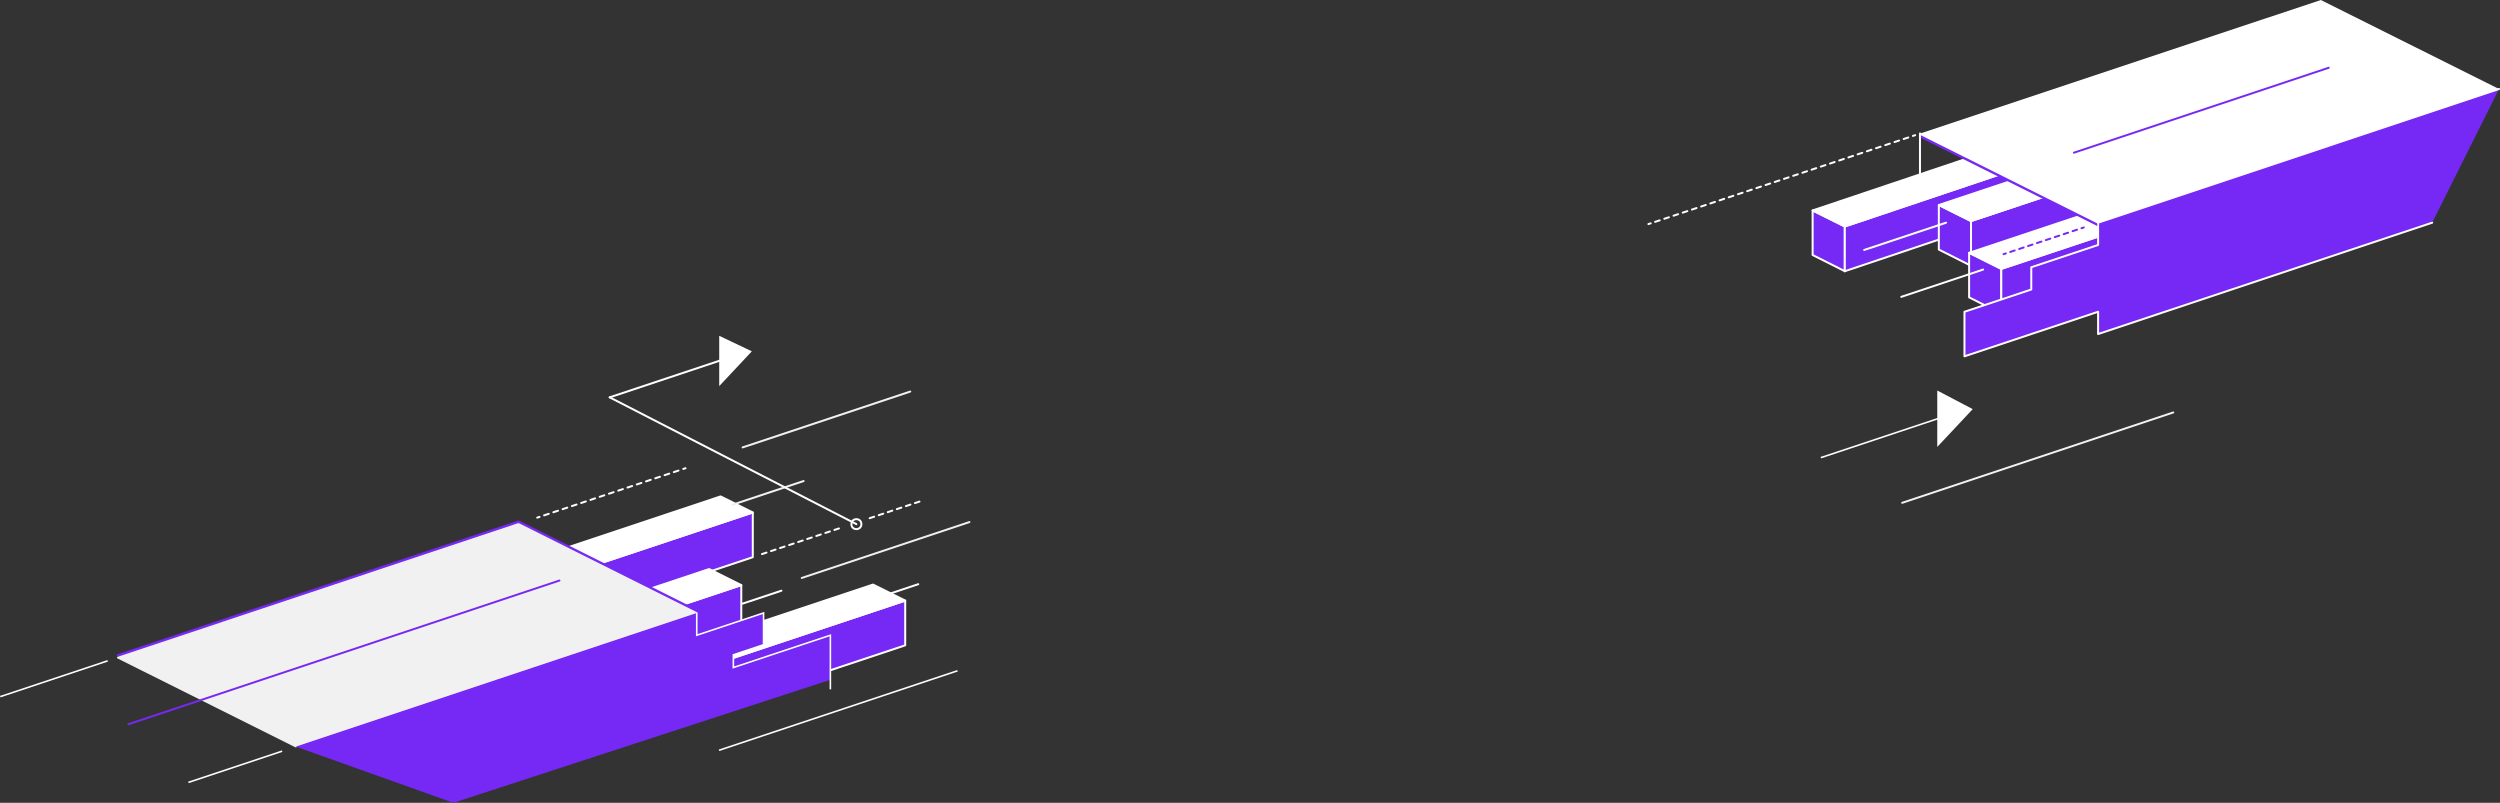 <svg xmlns="http://www.w3.org/2000/svg" width="1571.43" height="504.62" viewBox="0 0 1571.43 504.62">
  <rect x="0" y="0" width="1571.43" height="504.62" fill="#333333" stroke="none"/>
  <defs>
    <style>
      .a, .d, .e, .k, .l, .m, .n, .o {
        fill: none;
      }

      .a, .b, .c, .d, .j, .m, .n, .o {
        stroke: #fff;
      }

      .a, .b, .c, .d, .e, .h, .i, .k, .l, .m, .o {
        stroke-linecap: round;
        stroke-linejoin: round;
      }

      .a, .b, .c, .d, .e, .h, .k, .l, .m, .o {
        stroke-width: 1.25px;
      }

      .b, .f, .h {
        fill: #7629f4;
      }

      .c, .g, .j {
        fill: #fff;
      }

      .d {
        stroke-dasharray: 3 3;
      }

      .e, .i {
        stroke: #f1f1f1;
      }

      .h, .k, .l {
        stroke: #7629f4;
      }

      .i {
        fill: #f1f1f1;
      }

      .j, .n {
        stroke-miterlimit: 10;
      }

      .l {
        stroke-dasharray: 2.95 2.95;
      }

      .m {
        stroke-dasharray: 3.07 3.07;
      }

      .o {
        stroke-dasharray: 3.05 3.05;
      }
    </style>
  </defs>
  <title>acid-animations</title>
  <g>
    <g>
      <line class="a" x1="1206.8" y1="140.09" x2="1274.66" y2="173.95"/>
      <line class="a" x1="1206.84" y1="83.93" x2="1206.84" y2="140"/>
      <g>
        <polygon class="b" points="1139.36 160.28 1159.59 170.47 1159.59 142.35 1139.36 132.28 1139.36 160.28"/>
        <polyline class="b" points="1159.59 170.47 1264.62 135.16 1264.62 107.06 1159.59 142.37"/>
        <polyline class="c" points="1264.62 107.06 1159.59 142.37 1139.36 132.28 1244.39 96.97"/>
        <line class="a" x1="1159.59" y1="142.35" x2="1159.59" y2="170.47"/>
      </g>
      <g>
        <polygon class="b" points="1218.69 156.87 1238.92 167.06 1238.92 138.94 1218.69 128.87 1218.69 156.87"/>
        <polyline class="b" points="1238.92 167.06 1364.92 125.06 1364.92 96.97 1238.92 138.97"/>
        <polyline class="c" points="1364.92 96.97 1238.92 138.97 1218.69 128.87 1344.69 86.87"/>
        <line class="a" x1="1238.92" y1="138.94" x2="1238.92" y2="167.06"/>
      </g>
      <g>
        <polygon class="b" points="1237.73 186.92 1257.96 197.12 1257.96 169 1237.73 158.92 1237.73 186.92"/>
        <polyline class="b" points="1257.96 197.12 1383.96 155.12 1383.96 127.02 1257.96 169.02"/>
        <polyline class="c" points="1383.96 127.02 1257.96 169.02 1237.73 158.92 1363.73 116.92"/>
        <line class="a" x1="1257.96" y1="169" x2="1257.96" y2="197.12"/>
      </g>
      <g>
        <polygon class="b" points="326.95 382.03 347.18 392.23 347.18 364.11 326.95 354.03 326.95 382.03"/>
        <polyline class="b" points="347.18 392.23 473.18 350.23 473.18 322.13 347.18 364.13"/>
        <polygon class="c" points="473.18 322.13 347.18 364.13 326.95 354.04 452.95 312.03 473.18 322.13"/>
        <line class="a" x1="347.18" y1="364.11" x2="347.18" y2="392.23"/>
      </g>
      <g>
        <polygon class="b" points="319.72 427.69 339.95 437.88 339.95 409.76 319.72 399.69 319.72 427.69"/>
        <polyline class="b" points="339.95 437.88 465.95 395.88 465.95 367.79 339.95 409.79"/>
        <polygon class="c" points="465.95 367.79 339.95 409.79 319.72 399.69 445.72 357.69 465.95 367.79"/>
        <line class="a" x1="339.95" y1="409.76" x2="339.95" y2="437.88"/>
      </g>
      <g>
        <polygon class="b" points="422.76 437.43 442.99 447.62 442.99 419.5 422.76 409.43 422.76 437.43"/>
        <polyline class="b" points="442.99 447.62 568.99 405.62 568.99 377.52 442.99 419.53"/>
        <polygon class="c" points="568.99 377.52 442.99 419.53 422.76 409.43 548.76 367.43 568.99 377.52"/>
        <line class="a" x1="442.99" y1="419.5" x2="442.99" y2="447.62"/>
      </g>
      <line class="d" x1="478.95" y1="348.29" x2="529.95" y2="331.29"/>
      <line class="d" x1="577.95" y1="315.28" x2="545.39" y2="326.14"/>
      <line class="a" x1="452.9" y1="226.53" x2="383.23" y2="249.76"/>
      <line class="a" x1="577.19" y1="367.21" x2="552.71" y2="375.36"/>
      <line class="a" x1="491.19" y1="371.29" x2="466.71" y2="379.44"/>
      <line class="e" x1="505.12" y1="302.36" x2="460.25" y2="317.32"/>
      <line class="a" x1="1223.22" y1="139.97" x2="1171.77" y2="157.12"/>
      <line class="a" x1="1246.53" y1="169.44" x2="1195.08" y2="186.6"/>
      <line class="a" x1="538.3" y1="329.46" x2="383.23" y2="249.76"/>
      <polyline class="b" points="1570.81 55.94 1318.81 139.97 1318.81 153.97 1276.81 167.97 1276.81 181.97 1234.81 195.97 1234.81 223.97 1318.81 195.97 1318.81 209.97 1528.81 139.97"/>
      <polyline class="f" points="1290.81 58.37 1207.51 85.11 1207.48 86.75 1318.33 142.09 1318.29 140.39"/>
      <line class="c" x1="1206.89" y1="84.06" x2="1318.8" y2="139.97"/>
      <polyline class="g" points="1206.85 83.94 1248.96 104.98 1318.76 139.85 1570.81 55.94 1458.81 0"/>
      <polygon class="h" points="325.91 327.79 73.99 411.88 116.11 432.92 185.91 467.79 437.91 383.79 325.91 327.79"/>
      <polygon class="i" points="325.91 329.29 73.99 413.38 116.11 434.42 185.91 469.29 437.91 385.29 325.91 329.29"/>
      <polyline class="f" points="284.95 504.62 185.95 469.29 437.95 385.29 437.95 399.29 479.95 385.29 479.95 405.28 460.97 411.59 460.97 419.59 521.95 399.29 521.95 427.29"/>
      <line class="j" x1="601.84" y1="421.65" x2="451.95" y2="471.61"/>
      <line class="j" x1="1144.53" y1="287.66" x2="1224.76" y2="260.92"/>
      <polygon class="g" points="452.08 242.71 472.58 220.83 452.08 211.07 452.08 242.71"/>
      <polygon class="g" points="1217.71 280.92 1239.99 257.16 1217.71 245.46 1217.71 280.92"/>
      <g>
        <line class="k" x1="1309.79" y1="142.97" x2="1308.37" y2="143.45"/>
        <line class="l" x1="1305.57" y1="144.38" x2="1262.21" y2="158.83"/>
        <line class="k" x1="1260.81" y1="159.3" x2="1259.39" y2="159.77"/>
      </g>
      <line class="e" x1="503.95" y1="363.29" x2="609.34" y2="328.16"/>
      <line class="e" x1="466.78" y1="281.24" x2="572.17" y2="246.11"/>
      <g>
        <line class="a" x1="337.68" y1="325.38" x2="339.1" y2="324.9"/>
        <line class="m" x1="342.01" y1="323.93" x2="428.03" y2="295.26"/>
        <line class="a" x1="429.49" y1="294.77" x2="430.91" y2="294.3"/>
      </g>
      <line class="j" x1="67.68" y1="415.38" x2="0.16" y2="437.88"/>
      <line class="j" x1="177.35" y1="472.15" x2="118.43" y2="491.79"/>
      <line class="k" x1="1463.76" y1="42.59" x2="1303.61" y2="95.98"/>
      <line class="k" x1="351.65" y1="364.91" x2="80.72" y2="455.22"/>
      <circle class="a" cx="538.3" cy="329.46" r="3.13"/>
      <polyline class="n" points="437.95 385.29 437.95 399.29 479.95 385.29 479.95 405.28 460.97 411.59 460.97 419.59 521.95 399.29 521.95 433.28"/>
      <g>
        <line class="a" x1="1203.81" y1="84.97" x2="1202.38" y2="85.44"/>
        <line class="o" x1="1199.49" y1="86.41" x2="1039.02" y2="139.9"/>
        <line class="a" x1="1037.57" y1="140.38" x2="1036.15" y2="140.85"/>
      </g>
    </g>
    <line class="e" x1="1195.66" y1="316.06" x2="1366.05" y2="259.26"/>
  </g>
</svg>
